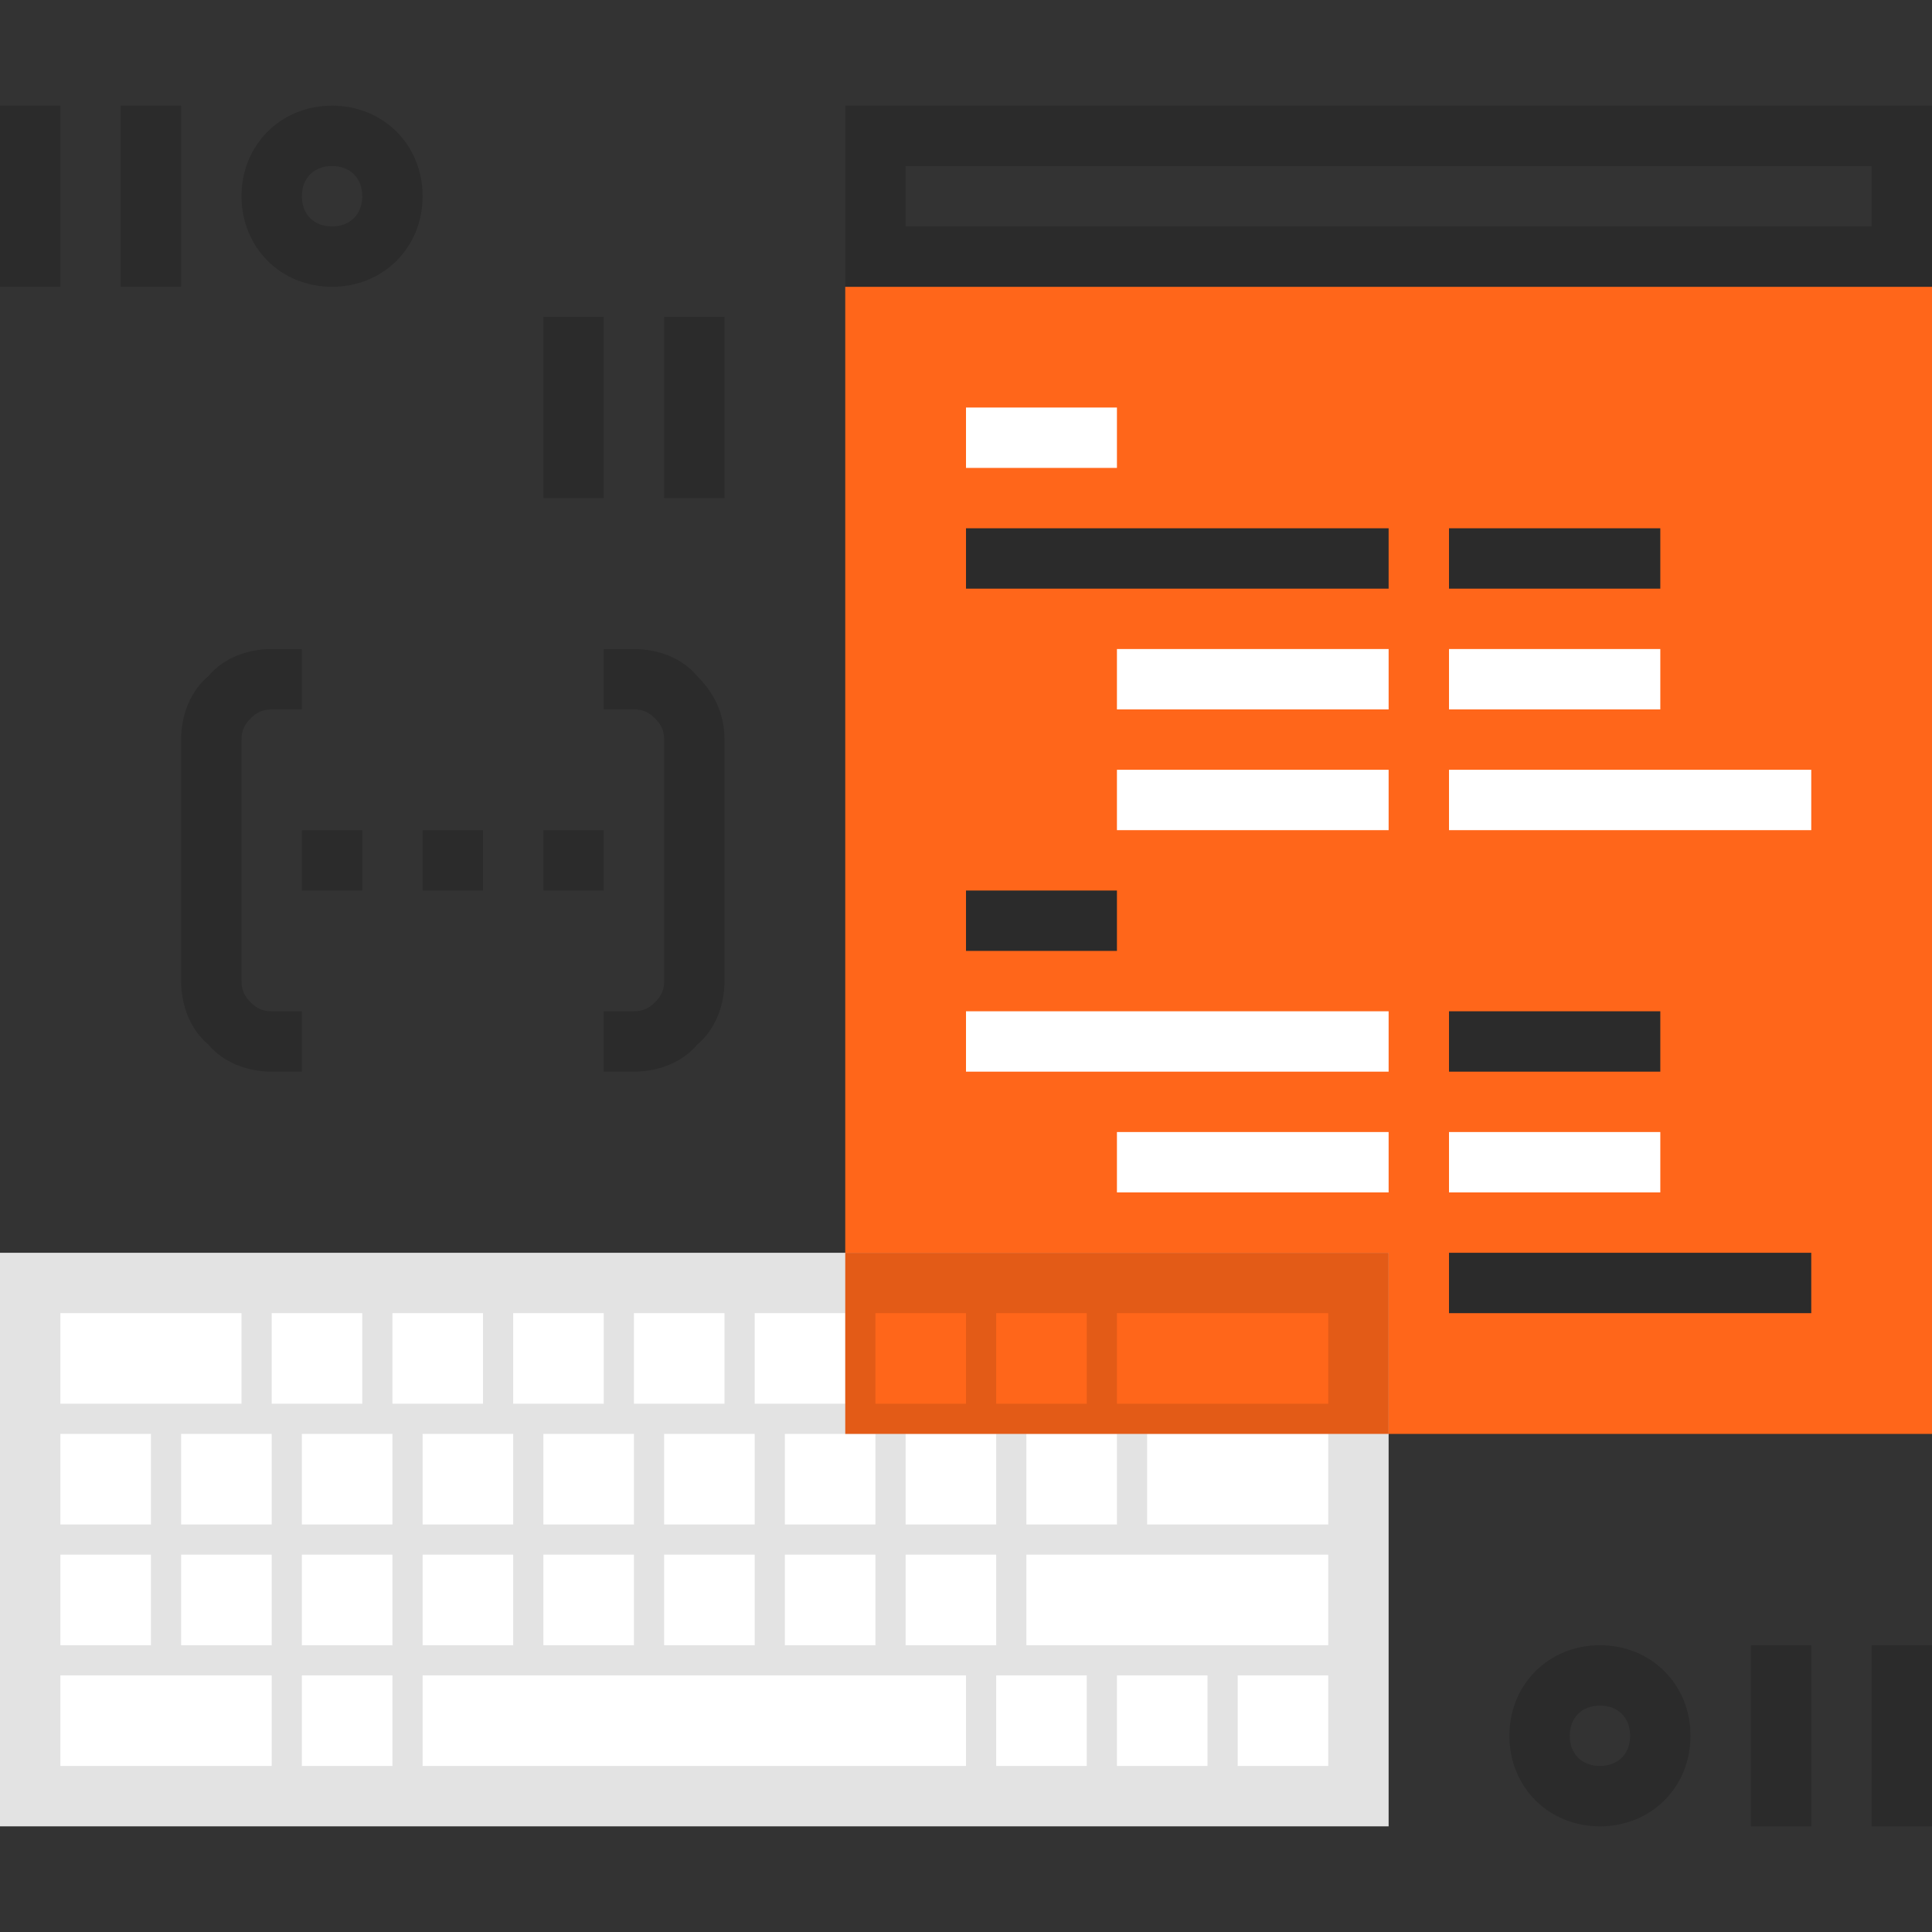 <?xml version="1.0" encoding="iso-8859-1"?>
<!-- Generator: Adobe Illustrator 19.0.0, SVG Export Plug-In . SVG Version: 6.00 Build 0)  -->
<svg version="1.1" id="Layer_1" xmlns="http://www.w3.org/2000/svg" xmlns:xlink="http://www.w3.org/1999/xlink" x="0px" y="0px"
	 viewBox="0 0 512 512" style="enable-background:new 0 0 512 512;" xml:space="preserve">
<rect x="0" y="0" width="512" height="512" fill="#333333" stroke="none"/>
<rect x="224" y="76" style="fill:#FF661A;" width="288" height="304"/>
<g>
	<rect x="256" y="108" style="fill:#FFFFFF;" width="40" height="16"/>
	<rect x="296" y="172" style="fill:#FFFFFF;" width="72" height="16"/>
	<rect x="296" y="204" style="fill:#FFFFFF;" width="72" height="16"/>
	<rect x="384" y="172" style="fill:#FFFFFF;" width="56" height="16"/>
</g>
<rect x="256" y="140" style="fill:#2B2B2B;" width="112" height="16"/>
<rect x="384" y="204" style="fill:#FFFFFF;" width="96" height="16"/>
<g>
	<rect x="384" y="140" style="fill:#2B2B2B;" width="56" height="16"/>
	<rect x="256" y="236" style="fill:#2B2B2B;" width="40" height="16"/>
</g>
<g>
	<rect x="296" y="300" style="fill:#FFFFFF;" width="72" height="16"/>
	<rect x="384" y="300" style="fill:#FFFFFF;" width="56" height="16"/>
	<rect x="256" y="268" style="fill:#FFFFFF;" width="112" height="16"/>
</g>
<g>
	<rect x="384" y="332" style="fill:#2B2B2B;" width="96" height="16"/>
	<rect x="384" y="268" style="fill:#2B2B2B;" width="56" height="16"/>
	<path style="fill:#2B2B2B;" d="M512,76H224V28h288V76z M240,60h256V44H240V60z"/>
</g>
<rect y="332" style="fill:#E3E3E3;" width="368" height="152"/>
<g>
	<rect x="16" y="348" style="fill:#FFFFFF;" width="48" height="24"/>
	<rect x="72" y="348" style="fill:#FFFFFF;" width="24" height="24"/>
	<rect x="104" y="348" style="fill:#FFFFFF;" width="24" height="24"/>
	<rect x="136" y="348" style="fill:#FFFFFF;" width="24" height="24"/>
	<rect x="168" y="348" style="fill:#FFFFFF;" width="24" height="24"/>
	<rect x="200" y="348" style="fill:#FFFFFF;" width="24" height="24"/>
	<rect x="232" y="348" style="fill:#FFFFFF;" width="24" height="24"/>
	<rect x="264" y="348" style="fill:#FFFFFF;" width="24" height="24"/>
	<rect x="296" y="348" style="fill:#FFFFFF;" width="56" height="24"/>
	<rect x="16" y="380" style="fill:#FFFFFF;" width="24" height="24"/>
	<rect x="112" y="380" style="fill:#FFFFFF;" width="24" height="24"/>
	<rect x="80" y="380" style="fill:#FFFFFF;" width="24" height="24"/>
	<rect x="48" y="380" style="fill:#FFFFFF;" width="24" height="24"/>
	<rect x="144" y="380" style="fill:#FFFFFF;" width="24" height="24"/>
	<rect x="176" y="380" style="fill:#FFFFFF;" width="24" height="24"/>
	<rect x="208" y="380" style="fill:#FFFFFF;" width="24" height="24"/>
	<rect x="240" y="380" style="fill:#FFFFFF;" width="24" height="24"/>
	<rect x="272" y="380" style="fill:#FFFFFF;" width="24" height="24"/>
	<rect x="304" y="380" style="fill:#FFFFFF;" width="48" height="24"/>
	<rect x="16" y="412" style="fill:#FFFFFF;" width="24" height="24"/>
	<rect x="144" y="412" style="fill:#FFFFFF;" width="24" height="24"/>
	<rect x="112" y="412" style="fill:#FFFFFF;" width="24" height="24"/>
	<rect x="80" y="412" style="fill:#FFFFFF;" width="24" height="24"/>
	<rect x="48" y="412" style="fill:#FFFFFF;" width="24" height="24"/>
	<rect x="176" y="412" style="fill:#FFFFFF;" width="24" height="24"/>
	<rect x="208" y="412" style="fill:#FFFFFF;" width="24" height="24"/>
	<rect x="240" y="412" style="fill:#FFFFFF;" width="24" height="24"/>
	<rect x="16" y="444" style="fill:#FFFFFF;" width="56" height="24"/>
	<rect x="80" y="444" style="fill:#FFFFFF;" width="24" height="24"/>
	<rect x="112" y="444" style="fill:#FFFFFF;" width="144" height="24"/>
	<rect x="264" y="444" style="fill:#FFFFFF;" width="24" height="24"/>
	<rect x="296" y="444" style="fill:#FFFFFF;" width="24" height="24"/>
	<rect x="328" y="444" style="fill:#FFFFFF;" width="24" height="24"/>
	<rect x="272" y="412" style="fill:#FFFFFF;" width="80" height="24"/>
</g>
<g>
	<path style="fill:#2B2B2B;" d="M424,484c-13.6,0-24-10.4-24-24s10.4-24,24-24s24,10.4,24,24S437.6,484,424,484z M424,452
		c-4.8,0-8,3.2-8,8s3.2,8,8,8s8-3.2,8-8S428.8,452,424,452z"/>
	<rect x="464" y="436" style="fill:#2B2B2B;" width="16" height="48"/>
	<rect x="496" y="436" style="fill:#2B2B2B;" width="16" height="48"/>
	<rect x="176" y="84" style="fill:#2B2B2B;" width="16" height="48"/>
	<rect x="144" y="84" style="fill:#2B2B2B;" width="16" height="48"/>
	<path style="fill:#2B2B2B;" d="M88,76c-13.6,0-24-10.4-24-24s10.4-24,24-24s24,10.4,24,24S101.6,76,88,76z M88,44c-4.8,0-8,3.2-8,8
		s3.2,8,8,8s8-3.2,8-8S92.8,44,88,44z"/>
	<rect x="32" y="28" style="fill:#2B2B2B;" width="16" height="48"/>
	<rect y="28" style="fill:#2B2B2B;" width="16" height="48"/>
	<rect x="80" y="220" style="fill:#2B2B2B;" width="16" height="16"/>
	<rect x="112" y="220" style="fill:#2B2B2B;" width="16" height="16"/>
	<rect x="144" y="220" style="fill:#2B2B2B;" width="16" height="16"/>
	<path style="fill:#2B2B2B;" d="M80,284h-8c-6.4,0-12.8-2.4-16.8-7.2c-4.8-4-7.2-10.4-7.2-16.8v-64c0-6.4,2.4-12.8,7.2-16.8
		c4-4.8,10.4-7.2,16.8-7.2h8v16h-8c-2.4,0-4,0.8-5.6,2.4c-1.6,1.6-2.4,3.2-2.4,5.6v64c0,2.4,0.8,4,2.4,5.6s3.2,2.4,5.6,2.4h8V284z"
		/>
	<path style="fill:#2B2B2B;" d="M168,284h-8v-16h8c2.4,0,4-0.8,5.6-2.4s2.4-3.2,2.4-5.6v-64c0-2.4-0.8-4-2.4-5.6
		c-1.6-1.6-3.2-2.4-5.6-2.4h-8v-16h8c6.4,0,12.8,2.4,16.8,7.2c4.8,4.8,7.2,10.4,7.2,16.8v64c0,6.4-2.4,12.8-7.2,16.8
		C180.8,281.6,174.4,284,168,284z"/>
</g>
<rect x="224" y="332" style="fill:#E35B17;" width="144" height="48"/>
<g>
	<rect x="232" y="348" style="fill:#FF661A;" width="24" height="24"/>
	<rect x="264" y="348" style="fill:#FF661A;" width="24" height="24"/>
	<rect x="296" y="348" style="fill:#FF661A;" width="56" height="24"/>
</g>
<g>
</g>
<g>
</g>
<g>
</g>
<g>
</g>
<g>
</g>
<g>
</g>
<g>
</g>
<g>
</g>
<g>
</g>
<g>
</g>
<g>
</g>
<g>
</g>
<g>
</g>
<g>
</g>
<g>
</g>
</svg>
